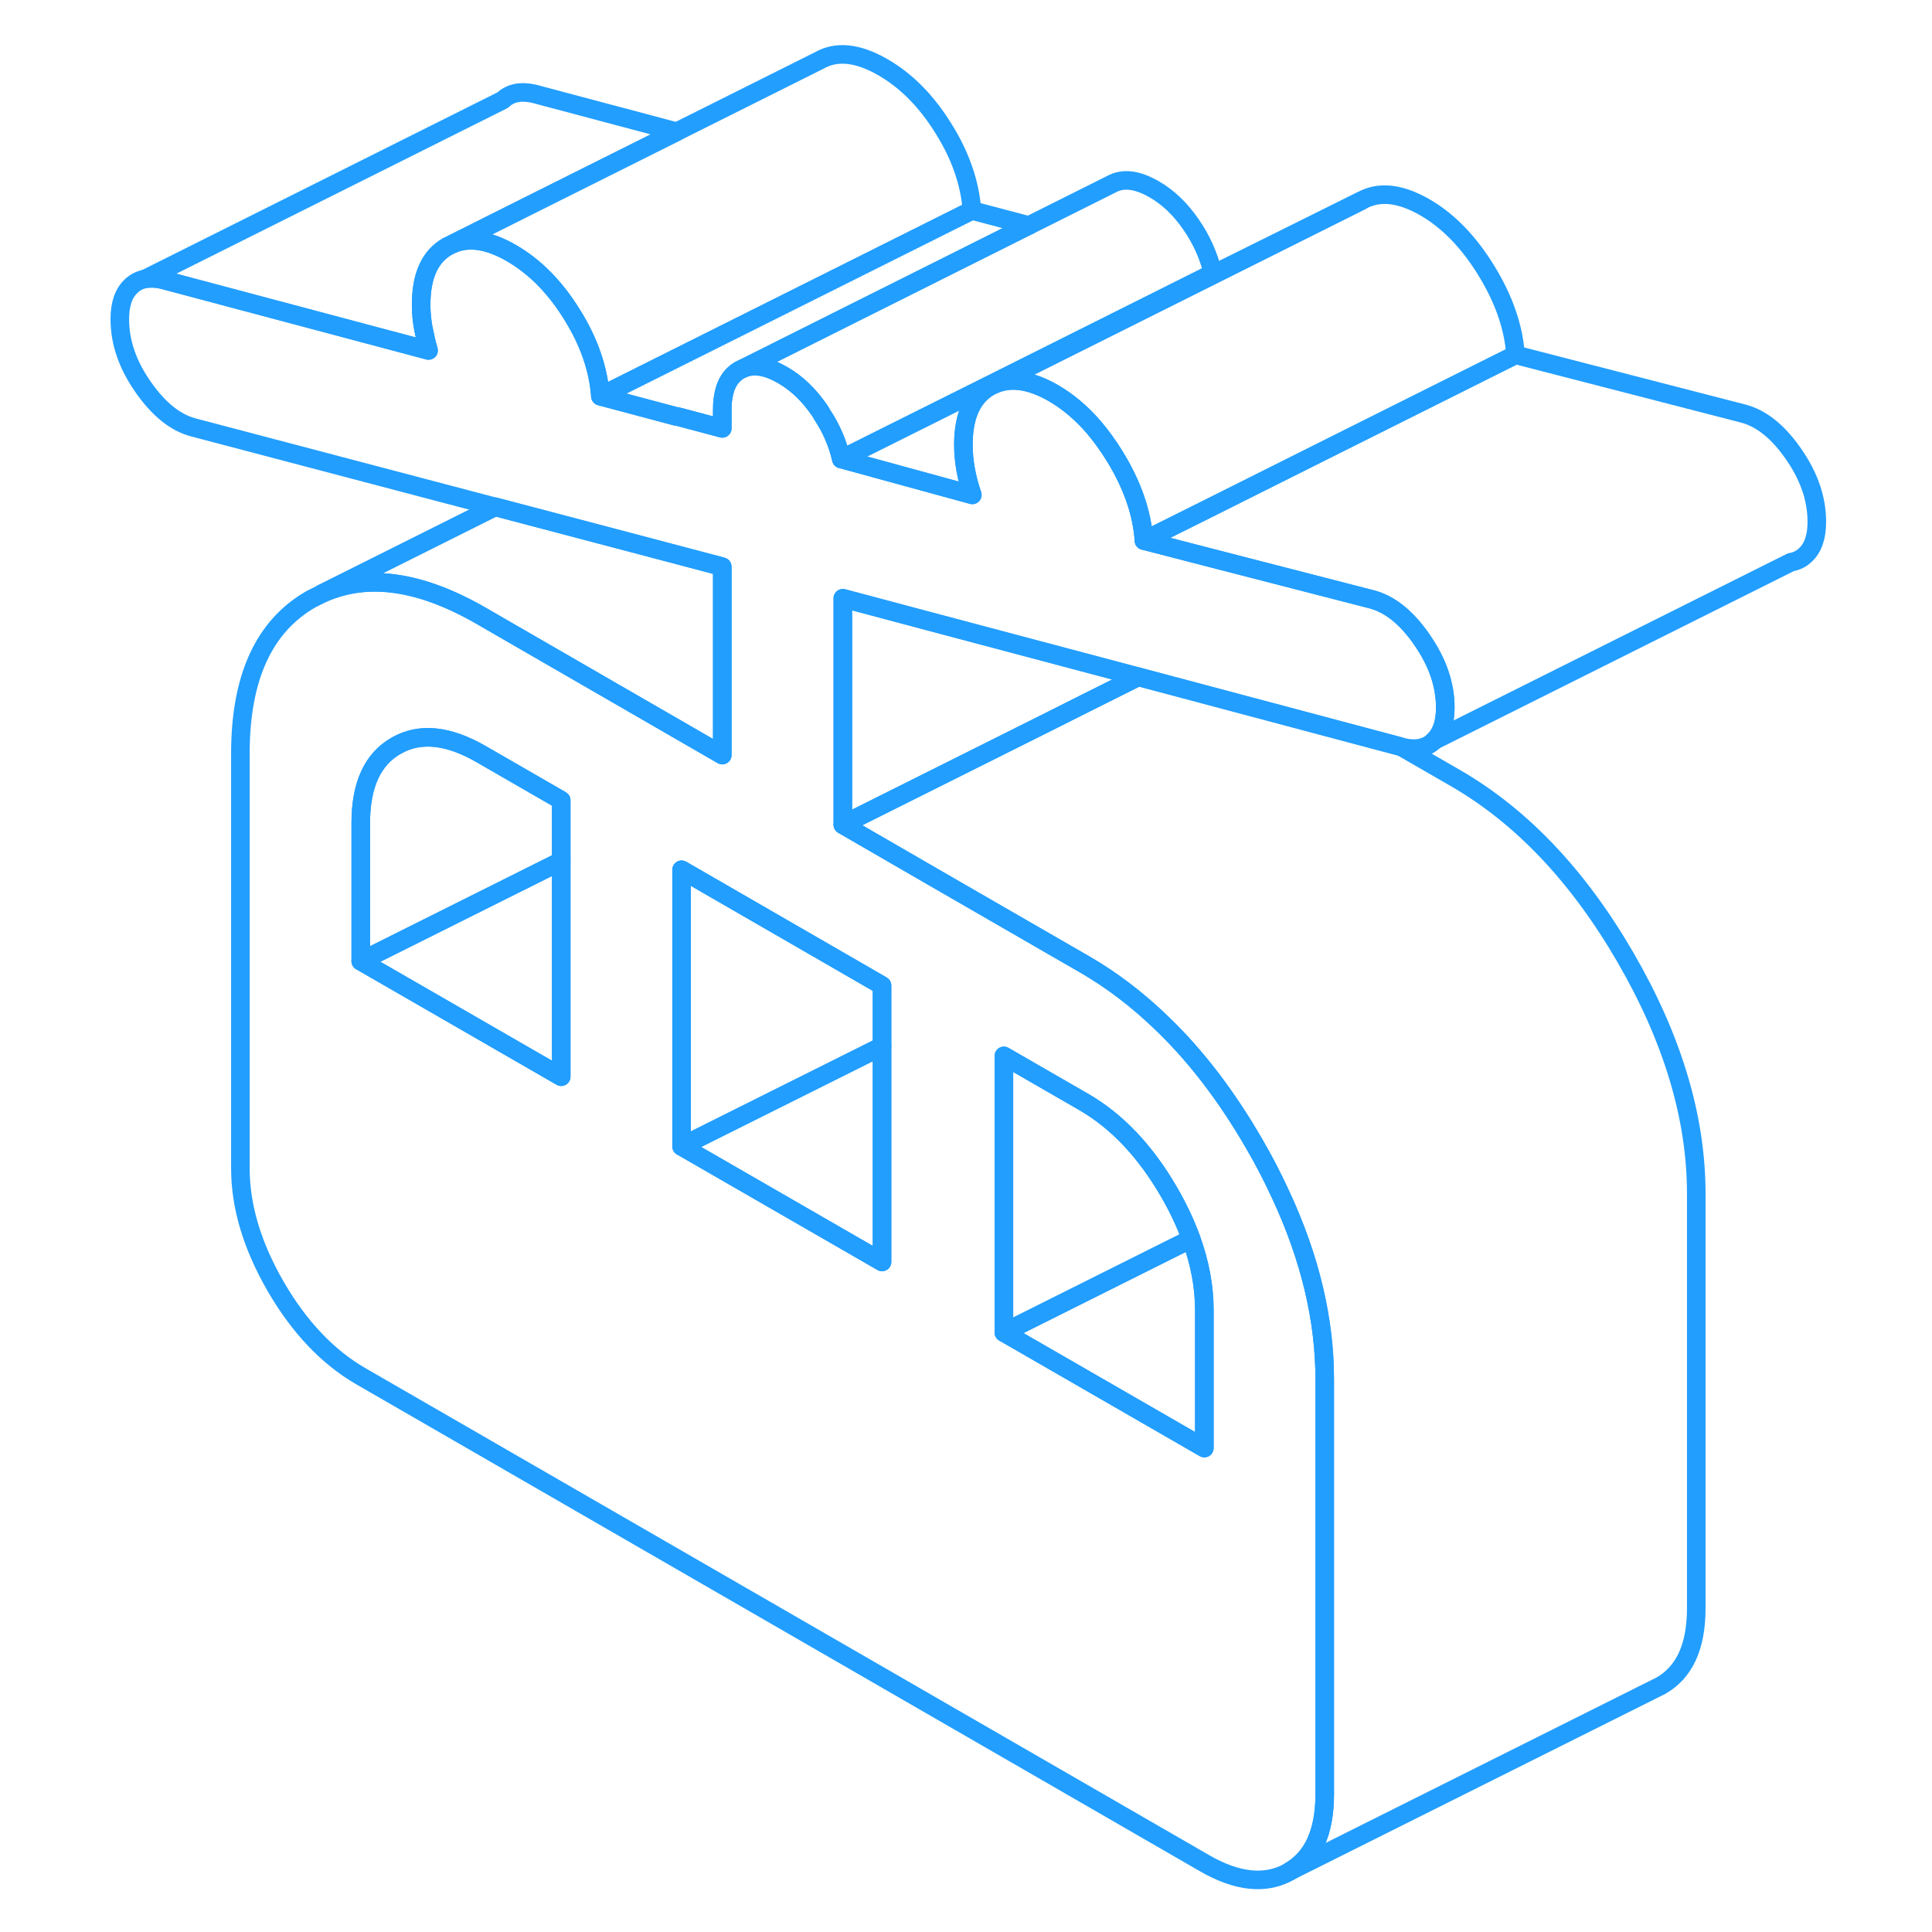 <svg viewBox="0 0 96 104" fill="none" xmlns="http://www.w3.org/2000/svg" height="48" width="48" stroke-width="1px" stroke-linecap="round" stroke-linejoin="round"><path d="M72.54 34.43C71.71 33.23 70.8 32.51 69.83 32.26L61.37 30.08L57.58 29.1C57.48 27.61 56.95 26.09 56 24.55C55.65 23.98 55.27 23.46 54.88 23C54.22 22.23 53.49 21.62 52.72 21.17C51.44 20.43 50.35 20.29 49.43 20.73C49.37 20.75 49.32 20.78 49.27 20.81C48.33 21.35 47.86 22.39 47.86 23.94C47.86 24.38 47.9 24.82 47.98 25.27C48.06 25.72 48.18 26.18 48.34 26.64L47.61 26.44L41.29 24.71C41.09 23.86 40.75 23.06 40.25 22.31C40.21 22.23 40.16 22.15 40.11 22.08C39.54 21.25 38.88 20.62 38.13 20.19C37.3 19.71 36.59 19.59 36.01 19.83L35.82 19.92C35.32 20.21 35.02 20.71 34.92 21.45C34.89 21.63 34.88 21.83 34.88 22.04V23.06L32.47 22.42H32.42H32.41L28.32 21.33C28.21 19.84 27.69 18.36 26.77 16.9C25.86 15.44 24.78 14.35 23.53 13.63C22.32 12.93 21.27 12.76 20.38 13.13L20.09 13.27C19.14 13.81 18.67 14.86 18.67 16.41C18.67 16.84 18.71 17.27 18.79 17.69C18.87 18.1 18.96 18.5 19.07 18.87L4.72 15.05C4.4 14.98 4.1 14.97 3.84 15.01C3.54 15.06 3.28 15.19 3.06 15.4C2.65 15.78 2.45 16.38 2.45 17.18C2.45 18.43 2.87 19.64 3.71 20.84C4.55 22.04 5.45 22.76 6.42 23.01L22.67 27.29L29.01 28.96L34.88 30.51V40.65L28.94 37.22L21.91 33.16C18.62 31.26 15.77 30.86 13.35 31.95L12.75 32.25C10.21 33.7 8.94 36.47 8.94 40.56V62.89C8.94 64.94 9.57 67.05 10.84 69.25C12.11 71.44 13.64 73.05 15.42 74.08L60.83 100.29C62.61 101.32 64.14 101.47 65.41 100.75C66.68 100.02 67.31 98.64 67.31 96.59V74.26C67.31 71.03 66.52 67.71 64.93 64.3C64.51 63.39 64.04 62.47 63.5 61.55C62.03 59.01 60.39 56.86 58.57 55.11C57.25 53.83 55.85 52.76 54.34 51.89L52.69 50.94L46.21 47.2L41.37 44.4V32.21L46.21 33.5L57.28 36.44H57.29L71.41 40.2L71.53 40.23C72.23 40.39 72.79 40.27 73.19 39.88C73.6 39.5 73.8 38.9 73.8 38.1C73.8 36.86 73.38 35.64 72.54 34.44V34.43ZM26.21 57.96L15.42 51.74V44.3C15.42 42.25 16.06 40.86 17.33 40.14C18.6 39.41 20.13 39.57 21.91 40.6L26.21 43.08V57.96ZM50.04 56.84L54.34 59.32C56.12 60.35 57.65 61.96 58.92 64.15C59.42 65.01 59.82 65.86 60.12 66.69C60.59 67.99 60.83 69.26 60.83 70.51V77.95L50.04 71.73V56.84ZM43.48 53.05V67.93L32.69 61.71V46.82L43.48 53.05Z" stroke="#229EFF" stroke-linejoin="round"/><path d="M26.21 46.35V57.96L15.42 51.74L26.21 46.35Z" stroke="#229EFF" stroke-linejoin="round"/><path d="M26.21 43.08V46.35L15.42 51.74V44.3C15.42 42.25 16.06 40.86 17.33 40.14C18.6 39.41 20.13 39.57 21.91 40.6L26.21 43.08Z" stroke="#229EFF" stroke-linejoin="round"/><path d="M60.83 70.51V77.95L50.04 71.73L60.12 66.69C60.59 67.99 60.83 69.26 60.83 70.51Z" stroke="#229EFF" stroke-linejoin="round"/><path d="M60.12 66.69L50.04 71.73V56.84L54.34 59.32C56.12 60.35 57.65 61.96 58.92 64.15C59.42 65.01 59.82 65.86 60.12 66.69Z" stroke="#229EFF" stroke-linejoin="round"/><path d="M43.48 56.32V67.93L32.69 61.71L43.48 56.32Z" stroke="#229EFF" stroke-linejoin="round"/><path d="M43.48 53.05V56.32L32.69 61.71V46.82L43.48 53.05Z" stroke="#229EFF" stroke-linejoin="round"/><path d="M51.39 12.13L41.64 17.01L36.01 19.83L35.82 19.92C35.32 20.21 35.02 20.71 34.92 21.45C34.89 21.63 34.88 21.83 34.88 22.04V23.06L32.47 22.42H32.42H32.41L28.32 21.33L48.32 11.33L51.39 12.14V12.13Z" stroke="#229EFF" stroke-linejoin="round"/><path d="M48.32 11.32L28.32 21.32C28.21 19.83 27.69 18.35 26.77 16.89C25.86 15.43 24.78 14.34 23.53 13.62C22.32 12.92 21.27 12.75 20.38 13.12L24.05 11.28L32.43 7.09L40.09 3.26C41.03 2.72 42.18 2.84 43.53 3.62C44.78 4.34 45.86 5.43 46.77 6.89C47.69 8.35 48.21 9.83 48.32 11.32Z" stroke="#229EFF" stroke-linejoin="round"/><path d="M57.28 36.43L54.46 37.84L52.69 38.73L46.21 41.97L41.37 44.39V32.2L46.21 33.49L57.28 36.43Z" stroke="#229EFF" stroke-linejoin="round"/><path d="M34.88 30.5V40.64L28.94 37.21L21.91 33.15C18.62 31.25 15.77 30.85 13.35 31.94L22.67 27.28L29.01 28.95L34.88 30.5Z" stroke="#229EFF" stroke-linejoin="round"/><path d="M32.43 7.09L24.05 11.28L20.38 13.12L20.09 13.26C19.14 13.8 18.67 14.85 18.67 16.4C18.67 16.83 18.71 17.26 18.79 17.68C18.87 18.09 18.96 18.49 19.07 18.86L4.72 15.04C4.4 14.97 4.1 14.96 3.84 15L23.06 5.39C23.47 5 24.02 4.89 24.72 5.04L32.43 7.09Z" stroke="#229EFF" stroke-linejoin="round"/><path d="M61.29 14.71L51.5 19.61L49.24 20.74L43.07 23.82L41.29 24.71C41.09 23.86 40.75 23.06 40.25 22.31C40.21 22.23 40.16 22.15 40.11 22.08C39.54 21.25 38.88 20.62 38.13 20.19C37.3 19.71 36.59 19.59 36.01 19.83L41.64 17.01L51.39 12.13H51.4L55.82 9.92C56.44 9.57 57.21 9.66 58.13 10.19C58.88 10.62 59.54 11.25 60.11 12.08C60.68 12.9 61.07 13.78 61.29 14.71Z" stroke="#229EFF" stroke-linejoin="round"/><path d="M93.8 28.09C93.8 28.89 93.6 29.49 93.19 29.87C92.97 30.08 92.72 30.21 92.42 30.26H92.41L73.19 39.87C73.6 39.49 73.8 38.89 73.8 38.09C73.8 36.85 73.38 35.63 72.54 34.43C71.71 33.23 70.8 32.51 69.83 32.26L61.37 30.08L57.58 29.1L61.37 27.21L67.9 23.94L77.58 19.1L89.83 22.26C90.8 22.51 91.71 23.23 92.54 24.43C93.38 25.63 93.8 26.85 93.8 28.09Z" stroke="#229EFF" stroke-linejoin="round"/><path d="M77.58 19.1L67.9 23.94L61.37 27.21L57.58 29.1C57.48 27.61 56.95 26.09 56 24.55C55.65 23.98 55.27 23.46 54.88 23C54.22 22.23 53.49 21.62 52.72 21.17C51.44 20.43 50.35 20.29 49.43 20.73L69.27 10.81C70.22 10.27 71.37 10.39 72.72 11.17C73.96 11.89 75.06 13.02 76 14.55C76.95 16.09 77.48 17.61 77.58 19.1Z" stroke="#229EFF" stroke-linejoin="round"/><path d="M69.27 10.81L49.43 20.73C49.37 20.75 49.32 20.78 49.27 20.811C48.33 21.351 47.86 22.39 47.86 23.941C47.86 24.381 47.9 24.82 47.98 25.27C48.06 25.721 48.18 26.18 48.34 26.64L47.61 26.441L41.29 24.71L43.07 23.82L49.24 20.741L51.5 19.61L61.29 14.71L61.36 14.73L69.27 10.81Z" stroke="#229EFF" stroke-linejoin="round"/><path d="M87.31 64.25V86.58C87.31 88.63 86.68 90.01 85.41 90.74L85.01 90.94L65.41 100.74C66.68 100.01 67.31 98.63 67.31 96.58V74.25C67.31 71.02 66.52 67.7 64.93 64.29C64.51 63.38 64.04 62.46 63.5 61.54C62.03 59 60.39 56.85 58.57 55.1C57.25 53.82 55.85 52.75 54.34 51.88L52.69 50.93L46.21 47.19L41.37 44.39L46.21 41.97L52.69 38.73L54.46 37.84L57.28 36.43H57.29L71.41 40.19L74.34 41.88C77.91 43.94 80.96 47.16 83.5 51.54C86.04 55.92 87.31 60.16 87.31 64.25Z" stroke="#229EFF" stroke-linejoin="round"/></svg>